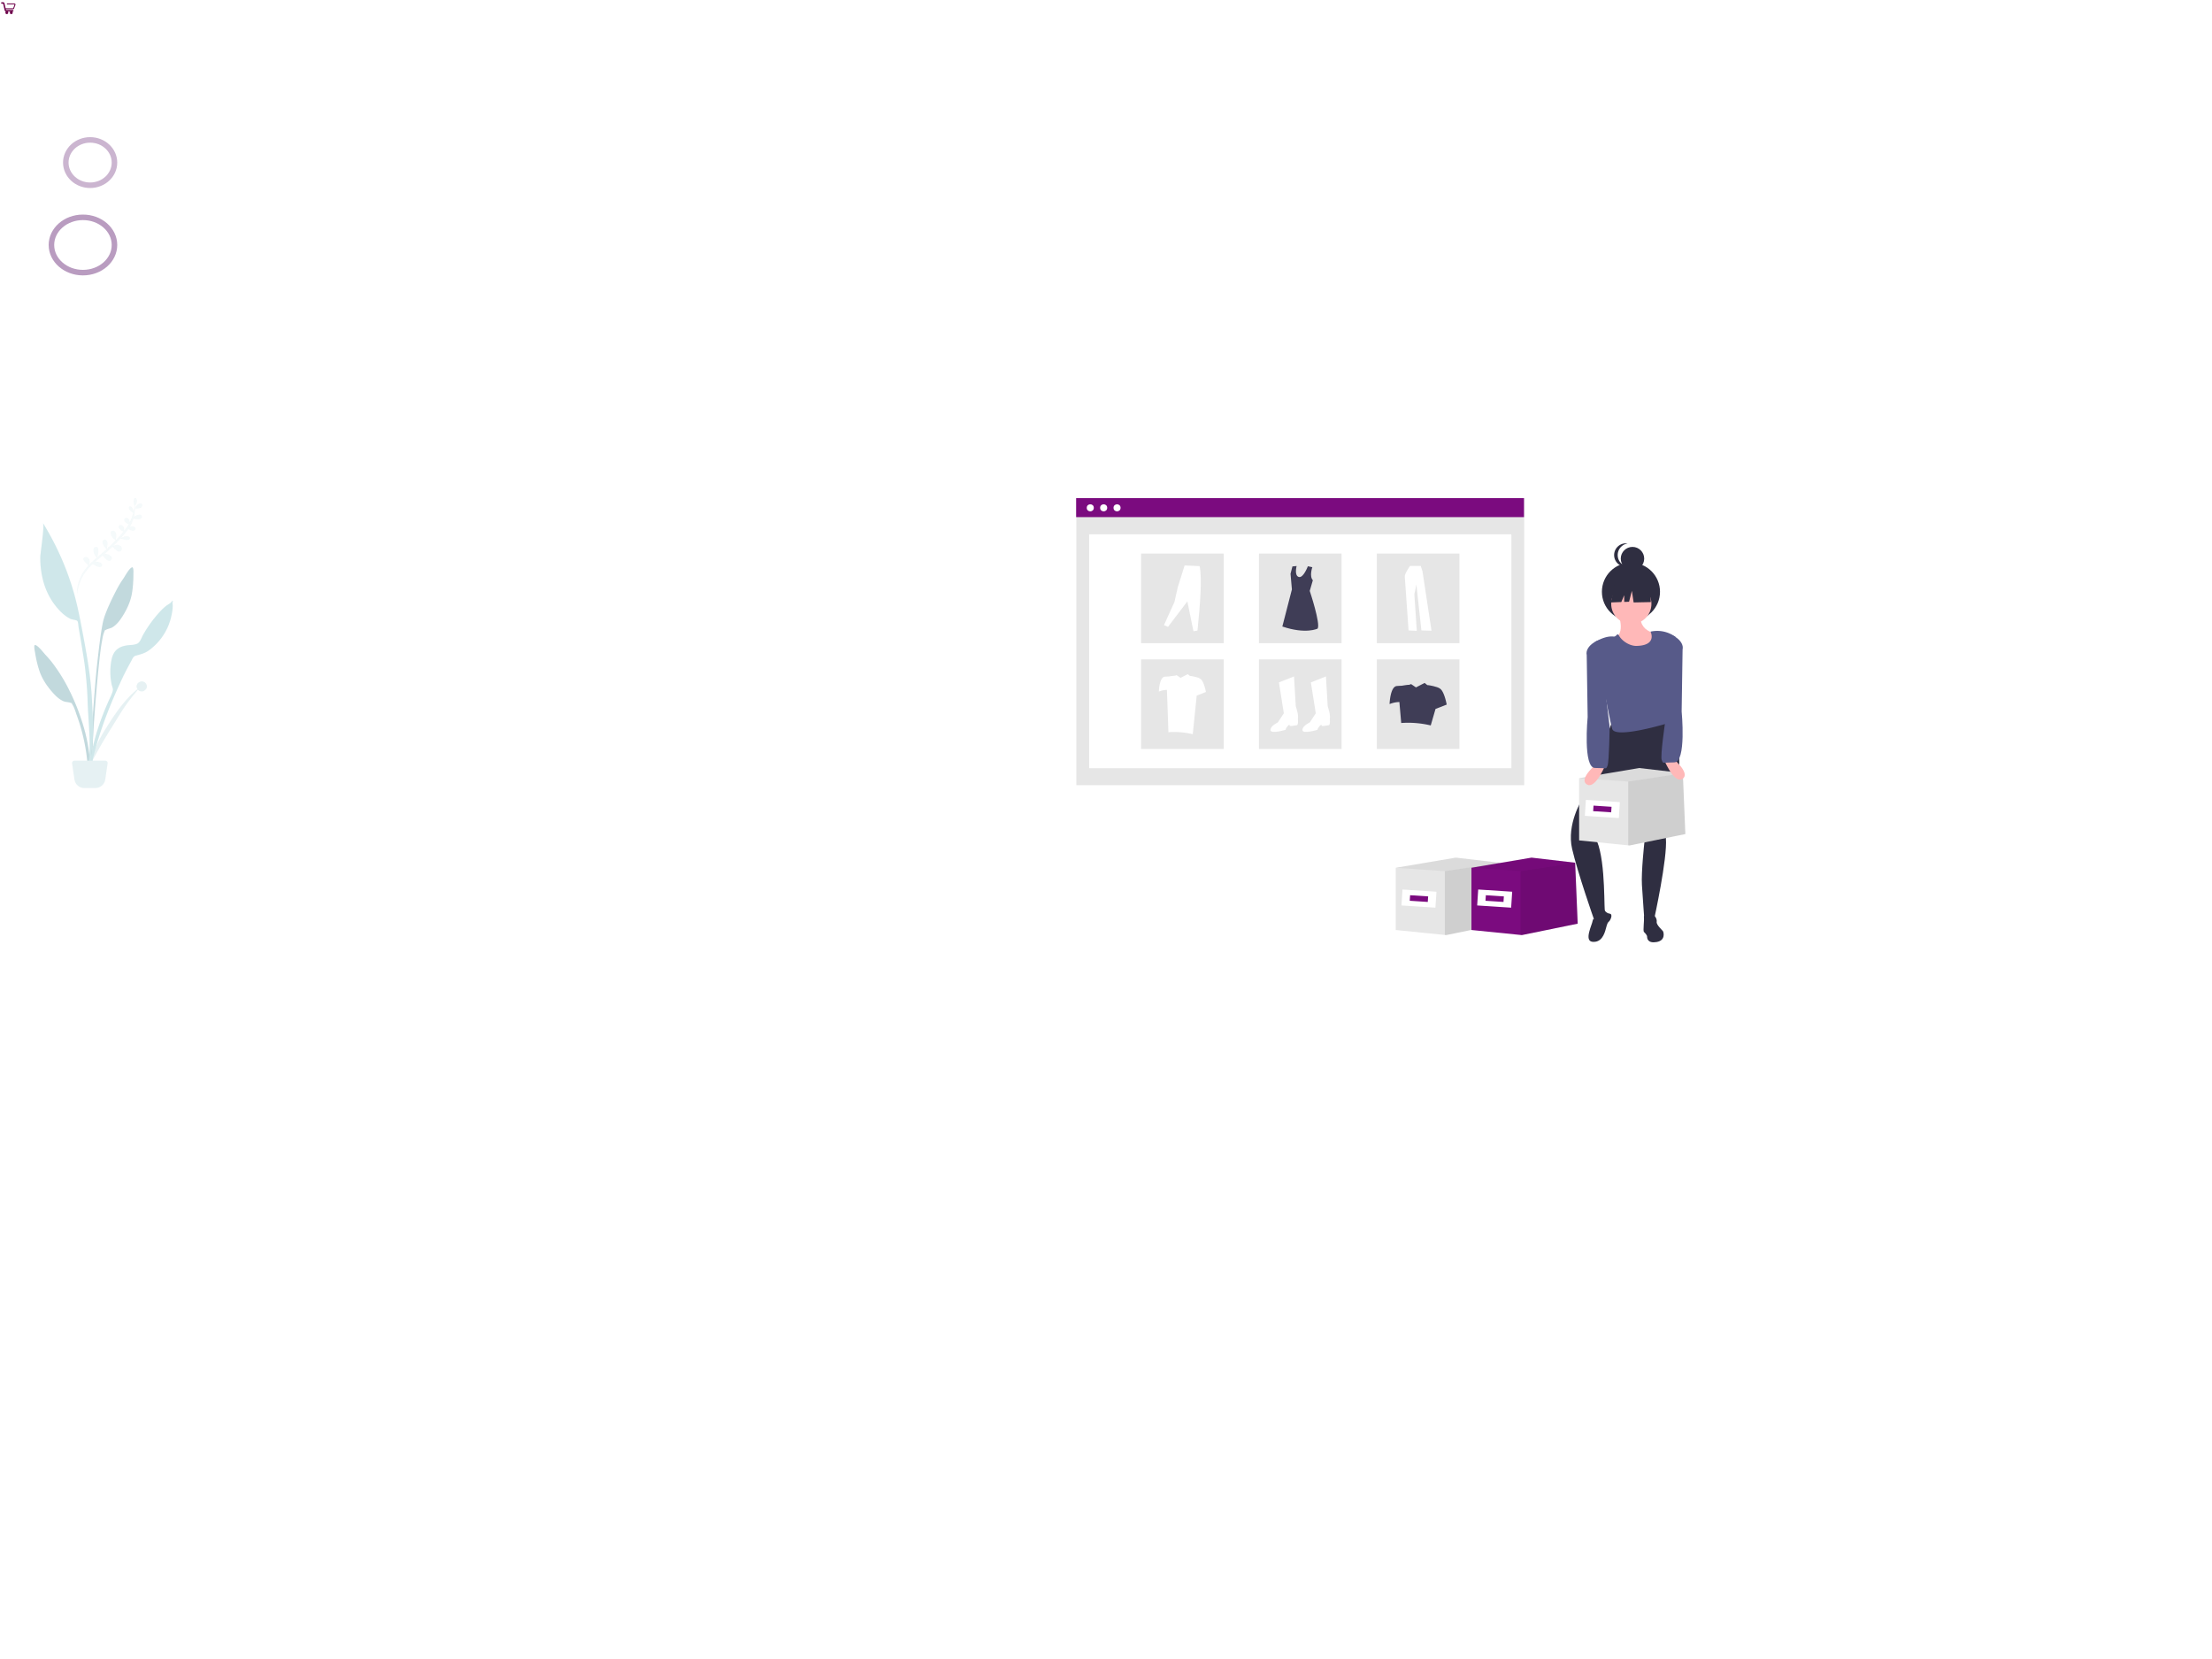 <svg xmlns="http://www.w3.org/2000/svg" xmlns:xlink="http://www.w3.org/1999/xlink" width="2000" height="1500" viewBox="0 0 2000 1500">
  <rect x="0" y="0" width="2000" height="1500" fill="#808080" stroke="none"/>
  <defs>
    <clipPath id="clip-bgimage">
      <rect width="2000" height="1500"/>
    </clipPath>
  </defs>
  <g id="bgimage" clip-path="url(#clip-bgimage)">
    <rect width="2000" height="1500" fill="#fff"/>
    <g id="online-store-shopping-cart" transform="translate(1 -40.491)">
      <g id="Icons_38_" transform="translate(0 42.491)">
        <path id="Path_1" data-name="Path 1" d="M12.817,44.031a1.026,1.026,0,0,0-.843-.441H5.617a.43.43,0,0,0,0,.86h6.357a.166.166,0,0,1,.156.224l-1.191,3.207a.167.167,0,0,1-.156.109H4.1l-1.064-4.54a1.236,1.236,0,0,0-1.209-.958H.645a.645.645,0,0,0,0,1.29H1.791l1.433,6.114A1.235,1.235,0,0,0,4.4,50.85a1.326,1.326,0,1,0,1.556,0H8.428a1.326,1.326,0,1,0,1.559,0h.6a.645.645,0,1,0,0-1.29H4.471L4.3,48.849h6.479a1.03,1.03,0,0,0,.962-.669l1.192-3.207A1.026,1.026,0,0,0,12.817,44.031Z" transform="translate(0 -42.491)" fill="#6e044b"/>
      </g>
    </g>
    <g id="Ellipse_1" data-name="Ellipse 1" transform="translate(44 194)" fill="none" stroke="#895794" stroke-width="5" opacity="0.59">
      <ellipse cx="31" cy="27.5" rx="31" ry="27.5" stroke="none"/>
      <ellipse cx="31" cy="27.5" rx="28.5" ry="25" fill="none"/>
    </g>
    <g id="Ellipse_2" data-name="Ellipse 2" transform="translate(57 124)" fill="none" stroke="#895794" stroke-width="5" opacity="0.44">
      <ellipse cx="24.5" cy="23" rx="24.5" ry="23" stroke="none"/>
      <ellipse cx="24.5" cy="23" rx="22" ry="20.5" fill="none"/>
    </g>
    <g id="Symbols" transform="translate(31 450.596)" opacity="0.81">
      <g id="Scene_Plants" data-name="Scene/Plants" transform="translate(0 -0.596)">
        <path id="Leaf-Top" d="M60.243,5.278c1.621-.7,3.68.318,2.693,2.343-1.057,2.168-4.539,2.013-6.5,1.867.2,0,.937-2,1.17-2.3A6.673,6.673,0,0,1,60.243,5.278ZM39.935,44.734C39.352,45.181,39.887,44.776,39.935,44.734ZM61.54,15.671a1.888,1.888,0,0,1,.068,2.845c-.973.97-2.65.846-3.9.682-.565-.074-3.578-.471-2.835-.925a2.512,2.512,0,0,0-.3.124q-.118.355-.246.707c.017.011.032.023.05.034-.02-.01-.034-.02-.051-.03a27.443,27.443,0,0,1-3.479,6.608,6.6,6.6,0,0,1,1.588-.333c1.59-.116,4.847,1.272,2.97,3.262-1.8,1.908-4.322-.37-6.228-.765A89.455,89.455,0,0,1,42.712,35a.511.511,0,0,1,.3.275,12.711,12.711,0,0,1,2.629-1.09c1.167-.182,3.541-.206,4.359.861,1.006,1.314-.2,2.276-1.478,2.451-1.856.255-4.215-.76-5.952-1.452a.587.587,0,0,1-.545-.212l-.114-.043c-2.307,2.262-4.694,4.441-7.063,6.57h.073a6.157,6.157,0,0,1,1.945-.76,5.232,5.232,0,0,1,4.679.994,2.953,2.953,0,0,1,.178,4.384c-2.778,2.4-6.367-3.581-7.688-3.892-2.407,2.14-4.937,4.125-7.5,6.066a4.413,4.413,0,0,1,.87-.129c2.421-.1,7.921,3.115,4.813,5.839-2.709,2.374-5.436-2.607-7.423-4.4-2.417,1.807-4.846,3.6-7.214,5.472a6.653,6.653,0,0,1,3.747.219c1.347.481,3.5,1.619,2.539,3.4-.979,1.815-3.586.831-4.936.169a37.623,37.623,0,0,0-3.491-2.055,45.191,45.191,0,0,0-9.712,11,39.252,39.252,0,0,0-3.847,8.482C1.274,79.035.11,82.2.178,84.707c-.684-5.042,1.347-10.95,3.428-15.317A37.578,37.578,0,0,1,11.4,58.816c-.629-2.262-6.741-5.794-2.876-7.665,2.052-.989,4,.93,4.333,2.871a8.072,8.072,0,0,1-.866,4.223q1.482-1.41,3.063-2.719C16.5,54.319,17.985,53.152,19.482,52c-2.243-2.318-4.144-8.709-.926-9.571,4.751-1.269,2.049,7.174,1.638,8.762a.256.256,0,0,1-.214-.093c.018.148.041.307.069.468,2.864-2.192,5.766-4.335,8.582-6.585a12.193,12.193,0,0,1-.866-1.264,13.684,13.684,0,0,1-1.677-2.708c-.675-1.542-1.276-3.978.771-4.758,2.227-.851,3.117,1.915,3.046,3.534a21.253,21.253,0,0,1-.631,3.255c-.068.339.043,1.891-.392,1.2a3.221,3.221,0,0,1-.015.548q.759-.609,1.507-1.231a.585.585,0,0,1-.032-.188.566.566,0,0,1,.836-.485q.989-.838,1.956-1.7c1.363-1.226,2.748-2.489,4.124-3.78-.27-.255-.14-.583-.391-.852s-.764-.437-1.062-.69a7.45,7.45,0,0,1-1.776-2.419c-.7-1.453-1.542-4.468.754-5.024,2.367-.574,3.4,2.34,3.455,4.131a45.251,45.251,0,0,1-.675,4.567c2.548-2.4,5.06-4.9,7.353-7.45a8.372,8.372,0,0,1-2.786-1.84c-.866-.928-2.212-2.95-.559-3.9,1.47-.84,3.153.574,3.692,1.892a17.879,17.879,0,0,1,.318,3.091c.95-1.084,1.86-2.177,2.71-3.277q.851-1.1,1.6-2.255a1.06,1.06,0,0,1-.3-.322c-2.35-.522-5.18-4.343-2.327-5.473,1.358-.537,2.73.789,3.326,1.847a13.491,13.491,0,0,1,.413,2.122,43.786,43.786,0,0,0,3.548-8.119.514.514,0,0,1-.379-.5,7.047,7.047,0,0,1-2.735-2.59c-.458-.8-1.263-2.623.227-2.977,1.939-.462,2.985,2.489,3.066,3.919.009.166-.017.646-.046,1.086a.649.649,0,0,1,.2.014c.532-1.747.977-3.522,1.35-5.3-1.025-.386-.918-5.815-.183-6.551,1.642-1.647,2.6.905,2.452,2.22A8.683,8.683,0,0,1,56.629,6.9c-.1.128-.072.123-.086-.063a.371.371,0,0,1-.1.2A23.338,23.338,0,0,1,56.4,9.423,54.742,54.742,0,0,1,55.361,15.6q-.169.74-.374,1.467a12.185,12.185,0,0,1,2.49-1.406C58.65,15.207,60.447,14.75,61.54,15.671ZM0,84.5a3.812,3.812,0,0,0,.451,1.8A9.842,9.842,0,0,1,0,84.5Z" transform="translate(34.28 3.308) rotate(-3)" fill="#c1dee2" fill-rule="evenodd" opacity="0.2"/>
        <g id="Plant-Left" transform="translate(0 23.248)" opacity="0.5">
          <path id="Leaf" d="M142.387,98.564c1.893-2.7,5.407-9.557,8.072-10.521,1.717-.621,1.216,5.806,1.237,7.032a102.759,102.759,0,0,1-.949,14.155c-1.027,8.48-4.385,16.032-8.992,23.249-2.37,3.714-5.15,7.473-9,9.79-1.772,1.067-3.9,1.246-5.655,2.165-2.039,1.07-.929.205-1.847,2.329-1.276,2.949-1.684,6.754-2.274,9.9-2.71,14.446-9.272,90.814-8.135,105.508.1,1.3-1.715,1.614-1.806.024-.482-8.431,3.688-66.815,5.792-85.907s4.233-35.961,6.367-42.567c2.59-8.014,7.267-17.651,11.16-25.125A88.908,88.908,0,0,1,142.387,98.564Z" transform="translate(-62.086 -48.35)" fill="#69a1ac" fill-rule="evenodd"/>
          <path id="Leaf-2" data-name="Leaf" d="M154.243,318.027c4.927-3.617,10.26,3.209,5.8,6.827a4.465,4.465,0,0,1-6.492-.378c-.942,1.148-1.823,2.348-2.67,3.362-2.58,3.09-5.019,6.252-7.35,9.489-4.842,6.724-8.991,13.828-13.33,20.8-4.281,6.883-8.528,13.8-12.409,20.858-3.287,5.979-7.669,13.013-8.795,19.568,1.708-13.9,8.188-27.264,15.9-39.519,7.654-12.155,16.437-25.429,28.288-35.021A4.2,4.2,0,0,1,154.243,318.027Z" transform="translate(-59.888 -174.17)" fill="#c1dee2" fill-rule="evenodd"/>
          <path id="Leaf-3" data-name="Leaf" d="M.862,244.014c2.757.539,7.262,6.776,9.535,9.152a89,89,0,0,1,7.461,8.988,152.017,152.017,0,0,1,13.2,21.532,200.137,200.137,0,0,1,14.688,38.225A157.631,157.631,0,0,1,50.2,346.984c.159,1.588,1.823,13.827-.575,14.157-2.157.3-1.49-9.293-1.595-10.6a169.444,169.444,0,0,0-9.6-42.911c-1.068-3.022-2.06-6.723-3.767-9.443-1.23-1.959-.009-1.276-2.17-2.017-1.855-.637-3.969-.481-5.869-1.261-4.128-1.692-7.432-4.978-10.329-8.284-5.63-6.424-10.091-13.373-12.417-21.6A104,104,0,0,1,.747,251.165C.577,249.949-.914,243.667.862,244.014Z" transform="translate(0 -134.061)" fill="#69a1ac" fill-rule="evenodd"/>
          <path id="Leaf-4" data-name="Leaf" d="M18.336,6.18A249.854,249.854,0,0,1,42.766,64.015c3.339,12.141,5.674,24.6,7.994,36.969,3.592,19.152,6.99,38.3,7.956,57.794.972,19.6,2.895,42.217-3.524,61.1,3.207-19.171.154-39.577-.387-58.867-.258-9.209-1.007-18.327-1.989-27.482-.953-8.881-2.509-17.719-3.959-26.53q-1.059-6.437-2.2-12.858c-.225-1.278-.321-5.069-1.131-5.942s-4.977-1.237-6.284-1.882a33.723,33.723,0,0,1-7.3-5.091A58.284,58.284,0,0,1,21.208,67.8C14.537,56.665,11.87,43.079,12,30.186c.026-2.5,4.052-29.46,2.435-29.831q.146-.171.276-.354Q16.552,3.074,18.336,6.18Z" transform="translate(-6.593)" fill="#89c5cc" fill-rule="evenodd"/>
          <path id="Leaf-5" data-name="Leaf" d="M184.275,155.751c.16-.231,1.2-1.838.678-1.736,1.069-.21-1.471,1.773,1.194.556-1.265,1.195-.535,2.747-.518,4.355a39.012,39.012,0,0,1-.9,7.755,53.182,53.182,0,0,1-3.615,11.721,52.521,52.521,0,0,1-17.261,21.183c-3.644,2.526-7.215,3.387-11.371,4.55-2.625.735-2.834,2.093-4.227,4.64-2.9,5.306-5.75,10.592-8.309,16.077-3.055,6.55-6.021,13.107-8.818,19.771C121.7,267.074,114.03,290.332,110,314.4c-.1-14.184,3.183-28.794,7.322-42.314a252.57,252.57,0,0,1,11.127-28.746c1.014-2.277,2.552-5.206,2.983-7.72.3-1.762-.621-3.455-1.043-5.311a55.583,55.583,0,0,1-.083-22.586c1.594-8.011,6.2-11.729,14-12.863,2.852-.415,6.477-.263,9.091-1.479,2.849-1.324,4.024-5.676,5.644-8.47A115.183,115.183,0,0,1,174.5,163.888a50.146,50.146,0,0,1,5.287-4.864C180.971,158.079,183.469,156.915,184.275,155.751Z" transform="translate(-60.437 -84.612)" fill="#89c5cc" fill-rule="evenodd"/>
          <path id="Base" d="M78.044,476h27.673a2.253,2.253,0,0,1,2.253,2.253,2.225,2.225,0,0,1-.024.328l-2.139,14.5a9.011,9.011,0,0,1-8.915,7.7H86.869a9.012,9.012,0,0,1-8.915-7.7l-2.139-14.5a2.253,2.253,0,0,1,1.9-2.557A2.291,2.291,0,0,1,78.044,476Z" transform="translate(-41.642 -261.529)" fill="#c1dee2" fill-rule="evenodd"/>
        </g>
      </g>
    </g>
    <g id="undraw_web_shopping_dd4l" transform="translate(973 450.354)">
      <rect id="Rectangle_1" data-name="Rectangle 1" width="404.945" height="259.344" transform="translate(0.173 0.23)" fill="#e6e6e6"/>
      <rect id="Rectangle_2" data-name="Rectangle 2" width="381.786" height="211.473" transform="translate(11.752 32.758)" fill="#fff"/>
      <rect id="Rectangle_3" data-name="Rectangle 3" width="404.945" height="17.204" fill="#7b0b7f"/>
      <circle id="Ellipse_3" data-name="Ellipse 3" cx="3.189" cy="3.189" r="3.189" transform="translate(9.596 5.607)" fill="#fff"/>
      <circle id="Ellipse_4" data-name="Ellipse 4" cx="3.189" cy="3.189" r="3.189" transform="translate(21.699 5.607)" fill="#fff"/>
      <circle id="Ellipse_5" data-name="Ellipse 5" cx="3.189" cy="3.189" r="3.189" transform="translate(33.802 5.607)" fill="#fff"/>
      <rect id="Rectangle_4" data-name="Rectangle 4" width="74.672" height="81.012" transform="translate(58.727 50.151)" fill="#e6e6e6"/>
      <rect id="Rectangle_5" data-name="Rectangle 5" width="74.672" height="81.012" transform="translate(165.309 50.151)" fill="#e6e6e6"/>
      <rect id="Rectangle_6" data-name="Rectangle 6" width="74.672" height="81.012" transform="translate(271.89 50.151)" fill="#e6e6e6"/>
      <rect id="Rectangle_7" data-name="Rectangle 7" width="74.672" height="81.012" transform="translate(58.727 145.827)" fill="#e6e6e6"/>
      <rect id="Rectangle_8" data-name="Rectangle 8" width="74.672" height="81.012" transform="translate(165.309 145.827)" fill="#e6e6e6"/>
      <rect id="Rectangle_9" data-name="Rectangle 9" width="74.672" height="81.012" transform="translate(271.89 145.827)" fill="#e6e6e6"/>
      <path id="Path_2" data-name="Path 2" d="M448.913,392.394,462.556,387l1.586,26.969s2.856,8.249,1.9,11.422c0,0,.635,5.394-.952,5.711s-6.028.952-6.346.635-.317-1.269-.317-1.269-3.173,2.221-3.49,4.759c0,0-13.326,4.125-13.643.317s6.663-6.98,6.663-6.98l5.394-8.249Z" transform="translate(-265.556 -225.746)" fill="#fff"/>
      <path id="Path_3" data-name="Path 3" d="M494.882,392.394,508.525,387l1.586,26.969s2.856,8.249,1.9,11.422c0,0,.635,5.394-.952,5.711s-6.028.952-6.346.635-.317-1.269-.317-1.269-3.173,2.221-3.49,4.759c0,0-13.326,4.125-13.643.317s6.663-6.98,6.663-6.98l5.394-8.249Z" transform="translate(-282.652 -225.746)" fill="#fff"/>
      <path id="Path_4" data-name="Path 4" d="M485.458,229.131s-2.905,8.117.461,11.778l-2.806,9.643s9.97,29.911,7.122,34.089c0,0-10.635,5.317-31.9-1.9l8.641-33.519-1.234-14.148,1.709-6.647,3.8-.38s-2.279,8.546,1.9,9.875,8.254-9.662,8.254-9.662Z" transform="translate(-271.894 -166.63)" fill="#3f3d56"/>
      <path id="Path_5" data-name="Path 5" d="M287.921,281.234l3.666,1.5,17.5-23,5.5,27,3.666-.667c2.352-23.274,4.269-47.012,1.916-58.24l-13.581-.583-6.166,19.663-3,13.331Z" transform="translate(-208.517 -166.331)" fill="#fff"/>
      <path id="Path_6" data-name="Path 6" d="M639.355,227.875s-5,6.956-4.759,9.762,3.417,48.568,3.417,48.568l7.444.366-2.2-32.948,1.831-8.908,4.515,41.49,9.152.244-8.176-53.815L649,227.875Z" transform="translate(-337.446 -166.566)" fill="#fff"/>
      <path id="Path_7" data-name="Path 7" d="M659.5,402.582c-1.328-1.594-3.612-2.456-5.805-2.922.066-.2-6.669-1.59-6.782-1.3l-2.538-2.022-7.8,4.049L632.19,397.4l-2.036.722c.083-.359-6.319.75-6.319.75-1.223.044-2.785.12-4.534.255-6.123.471-6.594,16.329-6.594,16.329a25.03,25.03,0,0,1,8.864-1.856l1.655,18.97a87.75,87.75,0,0,1,26.691,2.2l4.339-14.911,10.106-3.93S662.636,406.35,659.5,402.582Z" transform="translate(-329.309 -229.218)" fill="#3f3d56"/>
      <path id="Path_8" data-name="Path 8" d="M319.113,388.853a8.514,8.514,0,0,0-4.783-2.407c.054-.164-5.5-1.31-5.588-1.074l-2.091-1.666-6.425,3.337-3.611-2.458-1.677.6c.068-.3-5.207.618-5.207.618-1.008.036-2.295.1-3.735.21-5.045.388-5.433,13.454-5.433,13.454a20.623,20.623,0,0,1,7.3-1.529l1.364,38.259A72.3,72.3,0,0,1,311.222,438l3.575-34.915,8.327-3.238S321.7,391.958,319.113,388.853Z" transform="translate(-205.78 -224.521)" fill="#fff"/>
      <path id="Path_9" data-name="Path 9" d="M556.124,577.268l-50.512,10.339-1.151-.117-44.39-4.48V526.756l54.34-9.187,39.418,4.6.014.249v.117Z" transform="translate(-171.105 -192.49)" fill="#e6e6e6"/>
      <path id="Path_10" data-name="Path 10" d="M582.409,580.138,531.9,590.477l-1.151-.117V532.691l49.383-7.406Z" transform="translate(-197.39 -195.359)" opacity="0.1"/>
      <path id="Path_11" data-name="Path 11" d="M553.843,522.533l-.014.014-49.368,7.274-44.39-3.065,54.34-9.187,39.418,4.6.014.249Z" transform="translate(-171.105 -192.49)" opacity="0.05"/>
      <rect id="Rectangle_10" data-name="Rectangle 10" width="30.776" height="14.446" transform="matrix(0.998, 0.065, -0.065, 0.998, 295.076, 353.901)" fill="#fff"/>
      <rect id="Rectangle_11" data-name="Rectangle 11" width="16.33" height="5.025" transform="matrix(0.998, 0.065, -0.065, 0.998, 301.977, 359.072)" fill="#7b0b7f"/>
      <path id="Path_12" data-name="Path 12" d="M665.124,577.268l-50.512,10.339-1.151-.117-44.39-4.48V526.756l54.34-9.187,39.418,4.6.014.249v.117Z" transform="translate(-211.644 -192.49)" fill="#7b0b7f"/>
      <path id="Path_13" data-name="Path 13" d="M691.408,580.138,640.9,590.477l-1.151-.117V532.691l49.383-7.406Z" transform="translate(-237.928 -195.359)" opacity="0.1"/>
      <path id="Path_14" data-name="Path 14" d="M662.843,522.533l-.014.014-49.368,7.274-44.39-3.065,54.34-9.187,39.418,4.6.014.249Z" transform="translate(-211.644 -192.49)" opacity="0.05"/>
      <rect id="Rectangle_12" data-name="Rectangle 12" width="30.776" height="14.446" transform="matrix(0.998, 0.065, -0.065, 0.998, 363.538, 353.901)" fill="#fff"/>
      <rect id="Rectangle_13" data-name="Rectangle 13" width="16.33" height="5.025" transform="matrix(0.998, 0.065, -0.065, 0.998, 370.439, 359.073)" fill="#7b0b7f"/>
      <path id="Path_15" data-name="Path 15" d="M935.086,295.884s8.912,23.023-7.427,23.023,25.252,23.023,41.591,9.655,6.684-14.111,6.684-14.111-21.538,2.228-20.8-17.082Z" transform="translate(-445.054 -191.859)" fill="#ffb8b8"/>
      <circle id="Ellipse_6" data-name="Ellipse 6" cx="26.266" cy="26.266" r="26.266" transform="translate(475.375 58.422)" fill="#2f2e41"/>
      <path id="Path_16" data-name="Path 16" d="M911.93,448.422l-28.223,72.784S869.6,543.486,874.8,565.767,894.281,628.6,894.281,628.6s10.792,2.746,10.049-6.909.463-56.464-10.677-69.09l45.014-51.447,1.485,58.673s-2.971,26.737-2.228,38.62,2.228,31.936,2.228,31.936l8.912-1.485s12.023-54.7,10.537-72.527c0,0,27.594-86.608-.628-107.4Z" transform="translate(-426.355 -248.59)" fill="#2f2e41"/>
      <path id="Path_17" data-name="Path 17" d="M906.849,730.444s-3.634-.925-4.052,2.408-8.062,18.154-.082,18.9,10.74-6.724,12.077-11.972,1.843-5.55,2.959-6.555,3.772-6.515.439-6.934-5.041-3.7-5.041-3.7S912.1,731.781,906.849,730.444Z" transform="translate(-435.82 -350.556)" fill="#2f2e41"/>
      <path id="Path_18" data-name="Path 18" d="M984.891,730.729s-6.739-.963-6.258,1.444-.963,12.516,0,13.478,2.888,2.888,2.888,4.332.481,6.258,8.665,4.814,6.258-8.665,5.776-9.627-6.258-5.776-5.776-8.665S987.779,728.8,984.891,730.729Z" transform="translate(-465.275 -353.419)" fill="#2f2e41"/>
      <circle id="Ellipse_7" data-name="Ellipse 7" cx="18.193" cy="18.193" r="18.193" transform="translate(483.772 77.45)" fill="#ffb8b8"/>
      <path id="Path_19" data-name="Path 19" d="M958.3,322.1s6.346,12.555-12.781,12.911c-5.88.109-12.873-4.176-15.76-9.3-1.7-3.019-2.13,1.15-4.88.845-5.208-.579-10.771,1.582-15.75,4.229a3.141,3.141,0,0,0-1.534,3.684c3.775,12.527,14.557,72.784,16.222,76.064,4.25,8.378,50.247-5.653,50.247-5.653.63-22.8-7.644-54.688,6.909-77.883a27.72,27.72,0,0,0-22.673-4.9Z" transform="translate(-438.93 -201.362)" fill="#575a89"/>
      <path id="Path_20" data-name="Path 20" d="M805.235,125.868l-13.33-6.982L773.5,121.742l-3.808,16.821,9.48-.365,2.648-6.18V138.1l4.375-.168,2.539-9.838,1.587,10.473,15.55-.318Z" transform="translate(-286.256 -44.215)" fill="#2f2e41"/>
      <circle id="Ellipse_8" data-name="Ellipse 8" cx="10.599" cy="10.599" r="10.599" transform="translate(492.425 44.137)" fill="#2f2e41"/>
      <path id="Path_21" data-name="Path 21" d="M939.2,206a10.6,10.6,0,0,1,8.985-10.477,10.6,10.6,0,1,0,0,20.953A10.6,10.6,0,0,1,939.2,206Z" transform="translate(-449.539 -154.487)" fill="#2f2e41"/>
      <path id="Path_22" data-name="Path 22" d="M820.124,448.268l-50.512,10.339-1.151-.117-44.39-4.48V397.756l54.34-9.187,39.418,4.6.014.249v.117Z" transform="translate(-269.29 -144.513)" fill="#e6e6e6"/>
      <path id="Path_23" data-name="Path 23" d="M846.409,451.138,795.9,461.477l-1.151-.117V403.691l49.383-7.406Z" transform="translate(-295.574 -147.383)" opacity="0.1"/>
      <path id="Path_24" data-name="Path 24" d="M817.843,393.533l-.014.014-49.368,7.274-44.39-3.065,54.34-9.187,39.418,4.6.014.249Z" transform="translate(-269.29 -144.513)" opacity="0.05"/>
      <rect id="Rectangle_14" data-name="Rectangle 14" width="30.776" height="14.446" transform="matrix(0.998, 0.065, -0.065, 0.998, 460.893, 272.878)" fill="#fff"/>
      <rect id="Rectangle_15" data-name="Rectangle 15" width="16.33" height="5.025" transform="matrix(0.998, 0.065, -0.065, 0.998, 467.794, 278.049)" fill="#7b0b7f"/>
      <path id="Path_25" data-name="Path 25" d="M905.834,510.457s-18.567,14.854-10.4,20.053,17.825-20.053,17.825-20.053Z" transform="translate(-433.687 -271.661)" fill="#ffb8b8"/>
      <path id="Path_26" data-name="Path 26" d="M907.7,335.214c-.962-1.084-13.107,5.11-11.306,13.19l.847,55.984s-4.456,46.047,6.684,46.047,9.826,1.548,11.311-2.165,1.884-35.173,1.884-35.173Z" transform="translate(-434.747 -206.441)" fill="#575a89"/>
      <path id="Path_27" data-name="Path 27" d="M1005.95,502.457s9.655,25.252,17.825,20.053-10.4-20.053-10.4-20.053Z" transform="translate(-475.56 -268.686)" fill="#ffb8b8"/>
      <path id="Path_28" data-name="Path 28" d="M1005.781,405.725s-4.626,30.831-3.14,34.545.171,2.165,11.311,2.165,6.684-46.047,6.684-46.047l.847-55.984c1.8-8.08-10.344-14.274-11.306-13.19L999.5,363.643Z" transform="translate(-473.161 -203.465)" fill="#575a89"/>
    </g>
  </g>
</svg>
